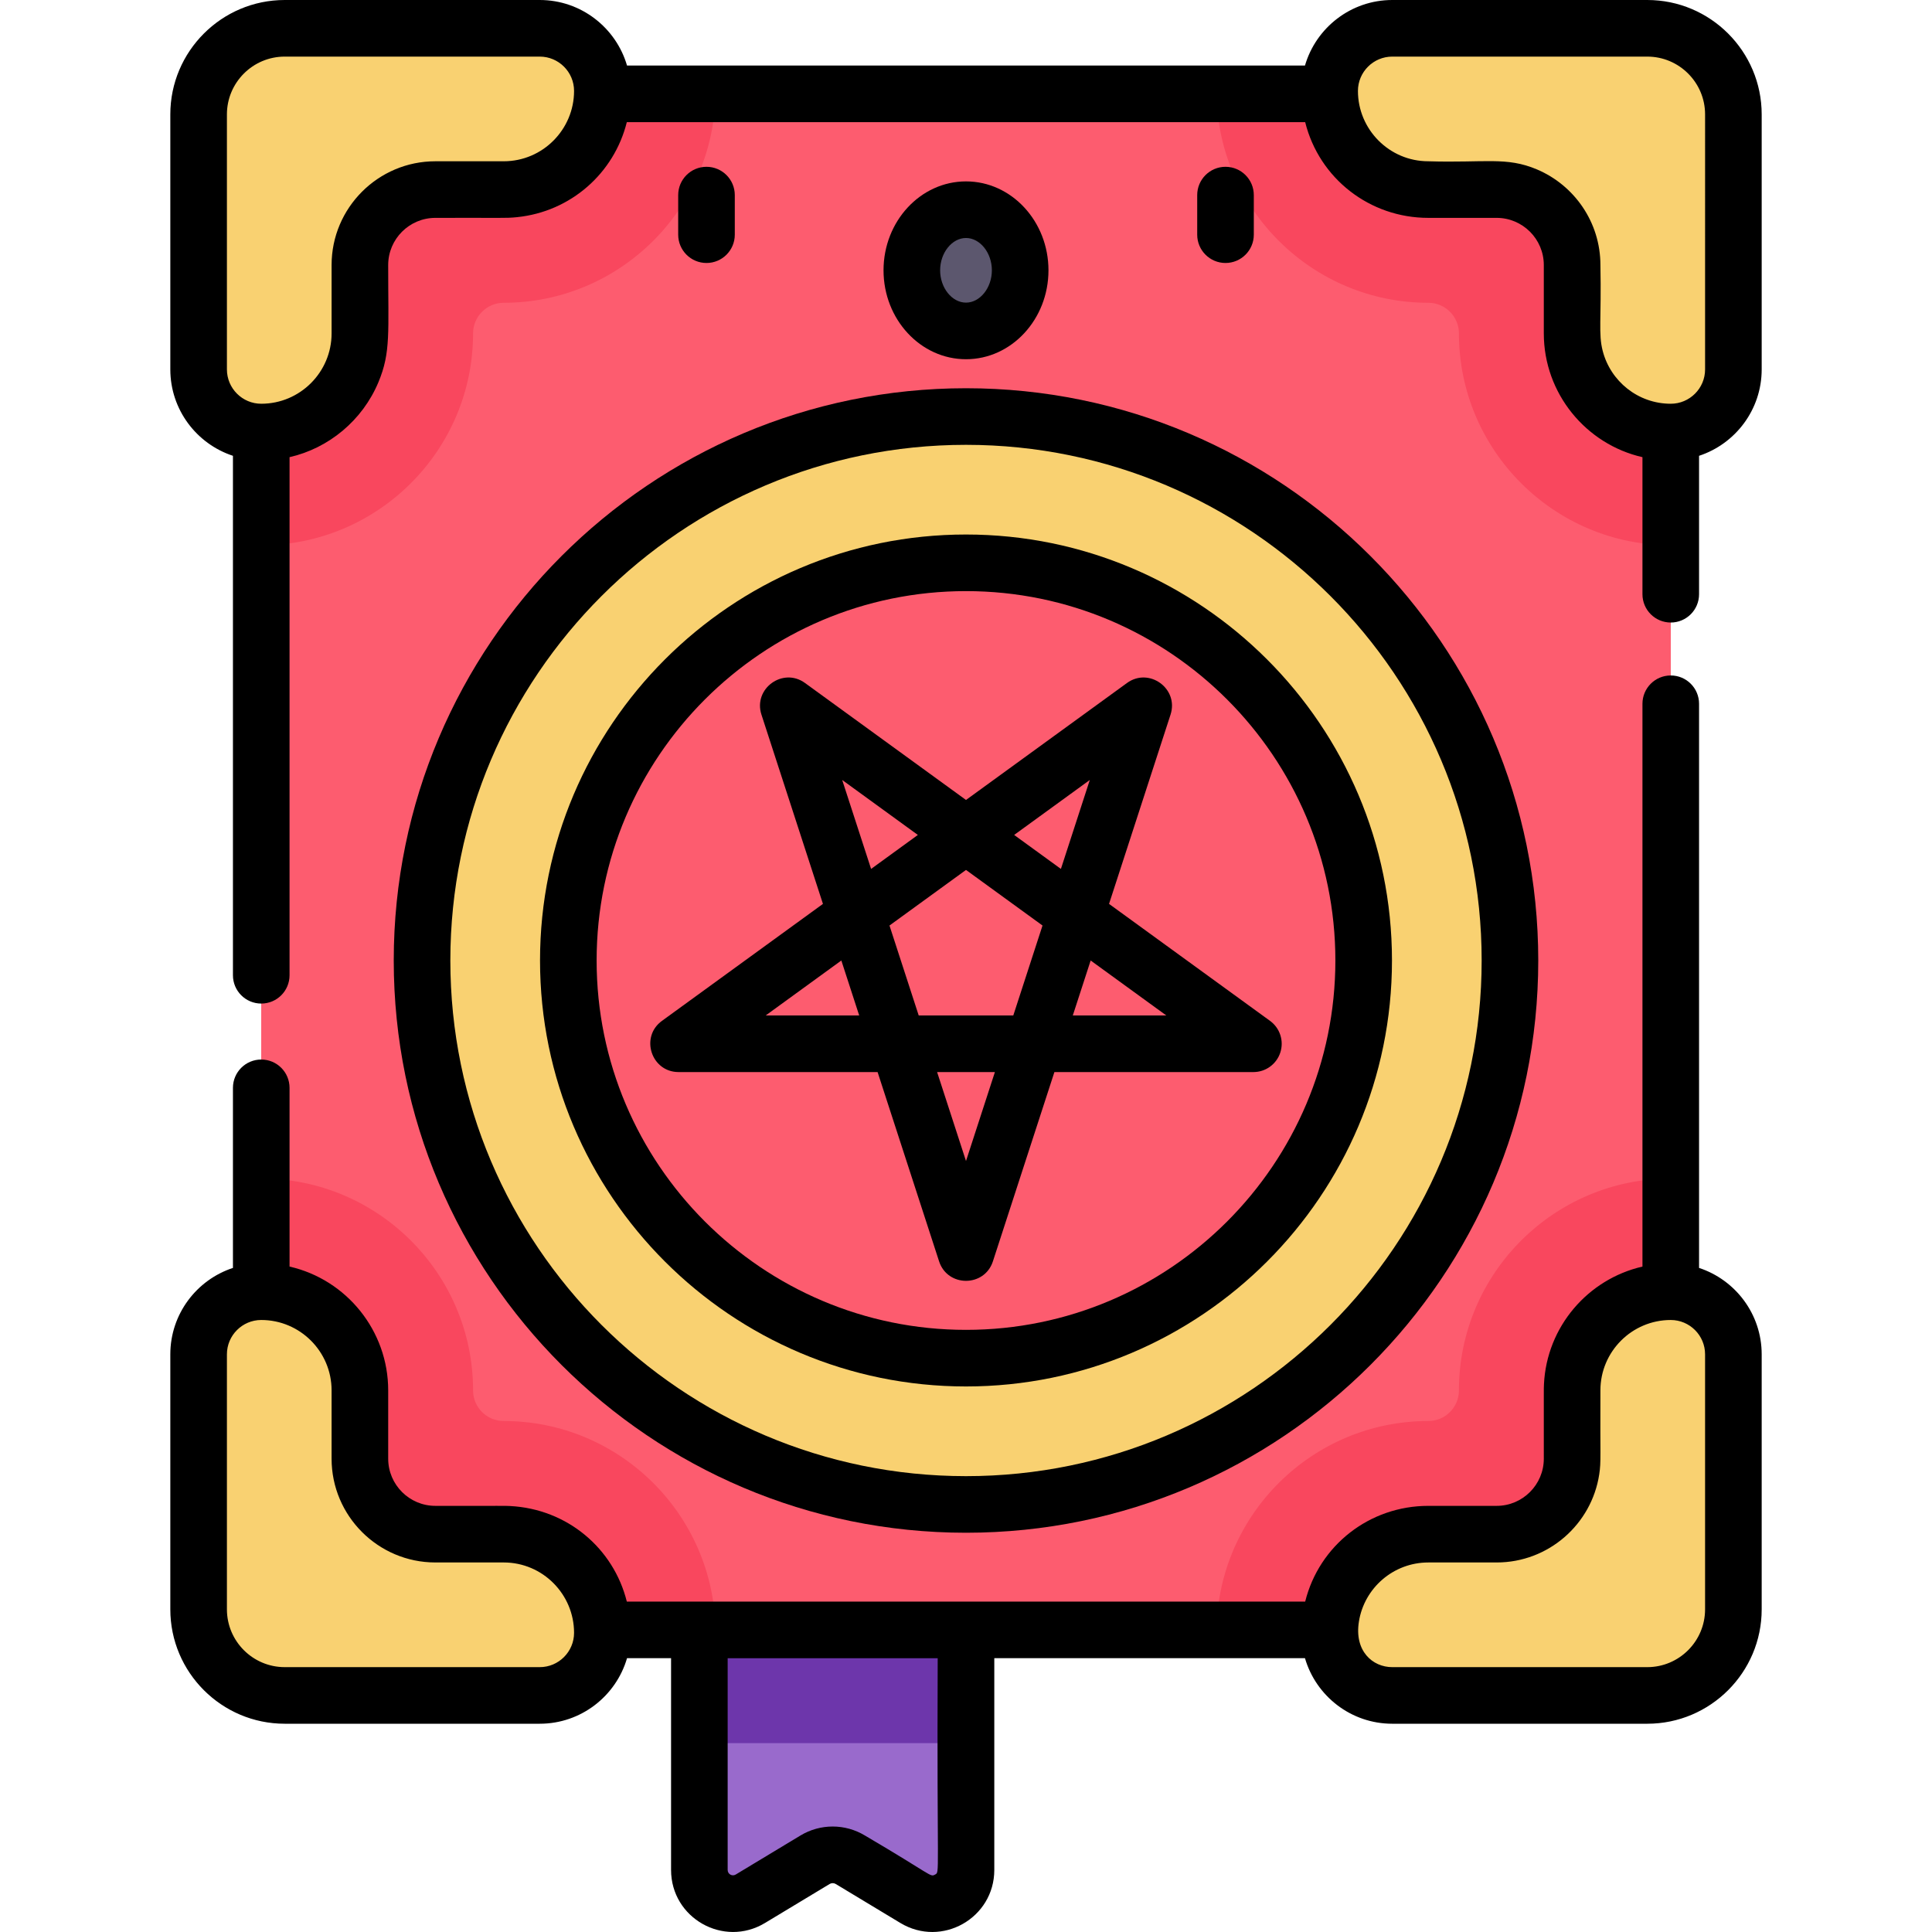 <?xml version="1.0" encoding="iso-8859-1"?>
<!-- Generator: Adobe Illustrator 23.0.3, SVG Export Plug-In . SVG Version: 6.00 Build 0)  -->
<svg version="1.1" id="Capa_1" xmlns="http://www.w3.org/2000/svg" xmlns:xlink="http://www.w3.org/1999/xlink" x="0px" y="0px"
	 viewBox="0 0 512 512" style="enable-background:new 0 0 512 512;" xml:space="preserve">
<g>
	<g>
		<path style="fill:#996ACC;" d="M220.668,403.431l-35.332,21.564v70.576c0,6.938,7.576,11.216,13.517,7.633l17.133-10.332
			c2.88-1.737,6.484-1.737,9.363,0l17.133,10.332c5.941,3.583,13.517-0.696,13.517-7.633v-70.576L220.668,403.431z"/>
		<polygon style="fill:#6D36AB;" points="185.336,424.996 185.336,461.953 256,461.953 256,424.996 220.668,403.431 		"/>
		<rect x="69.226" y="24.87" style="fill:#FD5C6F;" width="373.548" height="407.083"/>
		<path style="fill:#F9475E;" d="M69.226,24.87v119.629c30.957,0,56.142-25.186,56.142-56.143v0c0-4.482,3.634-8.116,8.116-8.116
			h0.001c30.698,0,55.706-24.769,56.123-55.37H69.226z"/>
		<path style="fill:#F9D171;" d="M143.031,7.5H75.45c-12.604,0-22.821,10.217-22.821,22.821v67.581
			c0,9.166,7.431,16.597,16.597,16.597h0c14.438,0,26.143-11.705,26.143-26.143V70.244c0-11.048,8.956-20.004,20.004-20.004h18.113
			c14.438,0,26.143-11.705,26.143-26.143C159.628,14.931,152.197,7.5,143.031,7.5z"/>
		<path style="fill:#F9475E;" d="M133.485,376.583L133.485,376.583c-4.483,0-8.117-3.634-8.117-8.116l0,0
			c0-30.958-25.185-56.143-56.142-56.143v119.629h120.383C189.192,401.353,164.183,376.583,133.485,376.583z"/>
		<path style="fill:#F9D171;" d="M143.031,449.324H75.45c-12.604,0-22.821-10.217-22.821-22.821v-67.581
			c0-9.166,7.431-16.597,16.597-16.597h0c14.438,0,26.143,11.705,26.143,26.143v18.113c0,11.048,8.956,20.004,20.004,20.004h18.113
			c14.438,0,26.143,11.704,26.143,26.143C159.628,441.893,152.197,449.324,143.031,449.324z"/>
		<path style="fill:#F9475E;" d="M378.515,80.24L378.515,80.24c4.483,0,8.117,3.634,8.117,8.116v0
			c0,30.957,25.185,56.143,56.142,56.143V24.87H322.392C322.809,55.471,347.817,80.24,378.515,80.24z"/>
		<path style="fill:#F9D171;" d="M368.969,7.5h67.581c12.604,0,22.821,10.217,22.821,22.821v67.581
			c0,9.166-7.431,16.597-16.597,16.597h0c-14.438,0-26.143-11.705-26.143-26.143V70.244c0-11.048-8.956-20.004-20.004-20.004
			h-18.113c-14.438,0-26.143-11.705-26.143-26.143C352.372,14.931,359.803,7.5,368.969,7.5z"/>
		<path style="fill:#F9475E;" d="M442.774,431.953V312.324c-30.957,0-56.142,25.186-56.142,56.143l0,0
			c0,4.482-3.634,8.116-8.116,8.116h-0.001c-30.698,0-55.706,24.77-56.123,55.37H442.774z"/>
		<path style="fill:#F9D171;" d="M368.969,449.324h67.581c12.604,0,22.821-10.217,22.821-22.821v-67.581
			c0-9.166-7.431-16.597-16.597-16.597h0c-14.438,0-26.143,11.705-26.143,26.143v18.113c0,11.048-8.956,20.004-20.004,20.004
			h-18.113c-14.438,0-26.143,11.704-26.143,26.143C352.372,441.893,359.803,449.324,368.969,449.324z"/>
		<path style="fill:#F9D171;" d="M256,110.389c-79.617,0-144.159,64.542-144.159,144.159S176.383,398.706,256,398.706
			s144.159-64.542,144.159-144.159S335.617,110.389,256,110.389z M256,359.939c-58.206,0-105.391-47.185-105.391-105.391
			S197.794,149.157,256,149.157s105.391,47.185,105.391,105.391S314.206,359.939,256,359.939z"/>
		<ellipse style="fill:#5C576E;" cx="256" cy="71.637" rx="14.356" ry="16.064"/>
	</g>
	<g>
		<path d="M104.346,254.539c0,83.622,68.031,151.654,151.654,151.654s151.654-68.032,151.654-151.654S339.622,102.886,256,102.886
			S104.346,170.917,104.346,254.539z M256,117.885c75.352,0,136.654,61.303,136.654,136.654
			c0,75.351-61.303,136.655-136.654,136.655S119.346,329.89,119.346,254.539C119.346,179.188,180.648,117.885,256,117.885z"/>
		<path d="M256,367.426c62.246,0,112.887-50.641,112.887-112.887c0-62.246-50.641-112.887-112.887-112.887
			c-62.246,0-112.887,50.641-112.887,112.887C143.113,316.785,193.754,367.426,256,367.426z M256,156.652
			c53.975,0,97.887,43.912,97.887,97.887c0,53.976-43.912,97.888-97.887,97.888c-53.976,0-97.888-43.912-97.888-97.888
			C158.112,200.564,202.024,156.652,256,156.652z"/>
		<path d="M179.832,284.109h52.738l16.297,50.158c2.24,6.893,12.028,6.886,14.265,0l16.297-50.158h52.738
			c3.249,0,6.129-2.092,7.133-5.182c1.004-3.09-0.096-6.475-2.725-8.385l-42.666-30.999l16.297-50.157
			c2.24-6.892-5.682-12.642-11.541-8.385L256,212l-42.667-30.999c-5.862-4.26-13.779,1.497-11.541,8.385l16.297,50.157
			l-42.666,30.999C169.56,274.803,172.589,284.109,179.832,284.109z M256,230.541l20.277,14.732l-7.745,23.837h-25.064
			l-7.745-23.837L256,230.541z M256,307.679l-7.658-23.57h15.317L256,307.679z M309.086,269.11h-24.783l4.733-14.567L309.086,269.11
			z M281.151,230.273l-12.391-9.003l20.049-14.567L281.151,230.273z M243.241,221.27l-12.392,9.003l-7.658-23.57L243.241,221.27z
			 M222.964,254.543l4.733,14.567h-24.783L222.964,254.543z"/>
		<path d="M194.728,62.194v-10.49c0-4.142-3.358-7.5-7.5-7.5s-7.5,3.358-7.5,7.5v10.49c0,4.141,3.358,7.5,7.5,7.5
			S194.728,66.335,194.728,62.194z"/>
		<path d="M277.855,71.635c0-12.993-9.804-23.564-21.855-23.564s-21.855,10.57-21.855,23.564c0,12.993,9.804,23.564,21.855,23.564
			S277.855,84.628,277.855,71.635z M249.144,71.635c0-4.642,3.14-8.564,6.856-8.564s6.856,3.922,6.856,8.564
			c0,4.642-3.14,8.564-6.856,8.564S249.144,76.277,249.144,71.635z"/>
		<path d="M332.272,62.194v-10.49c0-4.142-3.358-7.5-7.5-7.5c-4.142,0-7.5,3.358-7.5,7.5v10.49c0,4.141,3.358,7.5,7.5,7.5
			C328.914,69.693,332.272,66.335,332.272,62.194z"/>
		<path d="M202.728,509.611l17.133-10.333c0.499-0.3,1.117-0.301,1.617,0.001l17.133,10.332
			c10.977,6.618,24.889-1.309,24.889-14.056v-56.117h82.332c2.919,10.022,12.182,17.37,23.134,17.37h67.579
			c16.719,0,30.32-13.602,30.32-30.32v-67.579c0-10.669-6.972-19.734-16.597-22.895V186.505c0-4.142-3.358-7.5-7.5-7.5
			c-4.142,0-7.5,3.358-7.5,7.5v149.15c-14.465,3.324-25.372,15.943-26.101,31.178c-0.075,1.588-0.026,0.775-0.041,19.733
			c0,6.876-5.592,12.503-12.503,12.503h-18.112c-15.581,0-28.92,10.481-32.624,25.369c-23.929,0-150.836,0-179.773,0
			c-3.512-14.116-15.793-24.565-30.983-25.328c-1.603-0.075-0.645-0.025-19.753-0.042c-6.894,0-12.503-5.609-12.503-12.503v-18.112
			c0-15.737-10.982-29.34-26.142-32.799v-47.368c0-4.142-3.358-7.5-7.5-7.5s-7.5,3.358-7.5,7.5v47.726
			c-9.625,3.161-16.597,12.227-16.597,22.896v67.579c0,16.718,13.602,30.32,30.32,30.32h67.579c10.952,0,20.214-7.347,23.134-17.37
			h11.67v56.117C177.839,508.328,191.778,516.214,202.728,509.611z M396.623,414.07c13.743,0,25.164-10.133,27.185-23.32
			c0.541-3.531,0.227-4.746,0.317-22.295c0-10.276,8.36-18.642,18.642-18.642c5.016,0,9.097,4.081,9.097,9.097v67.579
			c0,8.448-6.873,15.321-15.321,15.321h-67.579c-5.223,0-10.107-4.276-8.831-12.109c1.42-8.868,9.142-15.63,18.376-15.63
			C389.723,414.07,385.41,414.07,396.623,414.07z M248.5,439.439c-0.249,58.889,0.64,56.58-0.719,57.348
			c-1.301,0.735-0.658,0.162-18.557-10.351c-5.276-3.183-11.832-3.184-17.109-0.001l-17.133,10.332
			c-0.954,0.575-2.144-0.102-2.144-1.21v-56.117H248.5z M143.035,441.809H75.456c-8.448,0-15.321-6.873-15.321-15.321v-67.579
			c0-5.016,4.081-9.097,9.097-9.097c10.279,0,18.642,8.363,18.642,18.642v18.112c0,15.165,12.338,27.503,27.503,27.503
			c11.213,0,6.9,0,18.113,0c10.359,0,18.642,8.458,18.642,18.642C152.131,437.728,148.05,441.809,143.035,441.809z"/>
		<path d="M466.865,30.32c0-16.719-13.602-30.32-30.32-30.32h-67.579c-10.952,0-20.215,7.347-23.134,17.37H166.168
			C163.249,7.347,153.986,0,143.035,0H75.456c-16.719,0-30.32,13.602-30.32,30.32v67.579c0,10.669,6.972,19.735,16.597,22.895
			v137.661c0,4.142,3.358,7.5,7.5,7.5s7.5-3.358,7.5-7.5V121.153c10.375-2.359,19.32-9.733,23.554-19.871
			c3.319-7.945,2.573-13.14,2.587-31.04c0-6.894,5.609-12.503,12.503-12.503c17.564-0.064,18.406,0.146,21.671-0.19
			c14.195-1.467,25.688-11.607,29.065-25.179h179.773c3.719,14.949,17.107,25.369,32.624,25.369h18.113
			c6.869,0,12.503,5.584,12.503,12.503v18.113l0,0c0,15.946,11.203,29.398,26.142,32.799v36.325c0,4.142,3.358,7.5,7.5,7.5
			c4.142,0,7.5-3.358,7.5-7.5v-36.683c9.625-3.161,16.597-12.227,16.597-22.895V30.32z M60.135,30.32
			C60.135,21.872,67.008,15,75.456,15h67.579c5.016,0,9.097,4.081,9.097,9.097c0,10.21-8.309,18.642-18.642,18.642h-18.113
			c-15.165,0-27.503,12.338-27.503,27.503v18.113c0,10.279-8.363,18.642-18.642,18.642c-5.016,0-9.097-4.081-9.097-9.097V30.32z
			 M451.865,97.899c0,5.016-4.081,9.097-9.097,9.097c-8.681,0-15.975-5.974-18.04-14.025c-1.172-4.576-0.314-8.16-0.602-22.73l0,0
			c0-11.374-6.94-21.157-16.808-25.338c-8.107-3.434-13.683-1.708-28.808-2.165c-10.318,0-18.642-8.414-18.642-18.642
			c0-5.016,4.081-9.097,9.097-9.097h67.579c8.448,0,15.321,6.873,15.321,15.321V97.899z"/>
	</g>
</g>
<g>
</g>
<g>
</g>
<g>
</g>
<g>
</g>
<g>
</g>
<g>
</g>
<g>
</g>
<g>
</g>
<g>
</g>
<g>
</g>
<g>
</g>
<g>
</g>
<g>
</g>
<g>
</g>
<g>
</g>
</svg>
